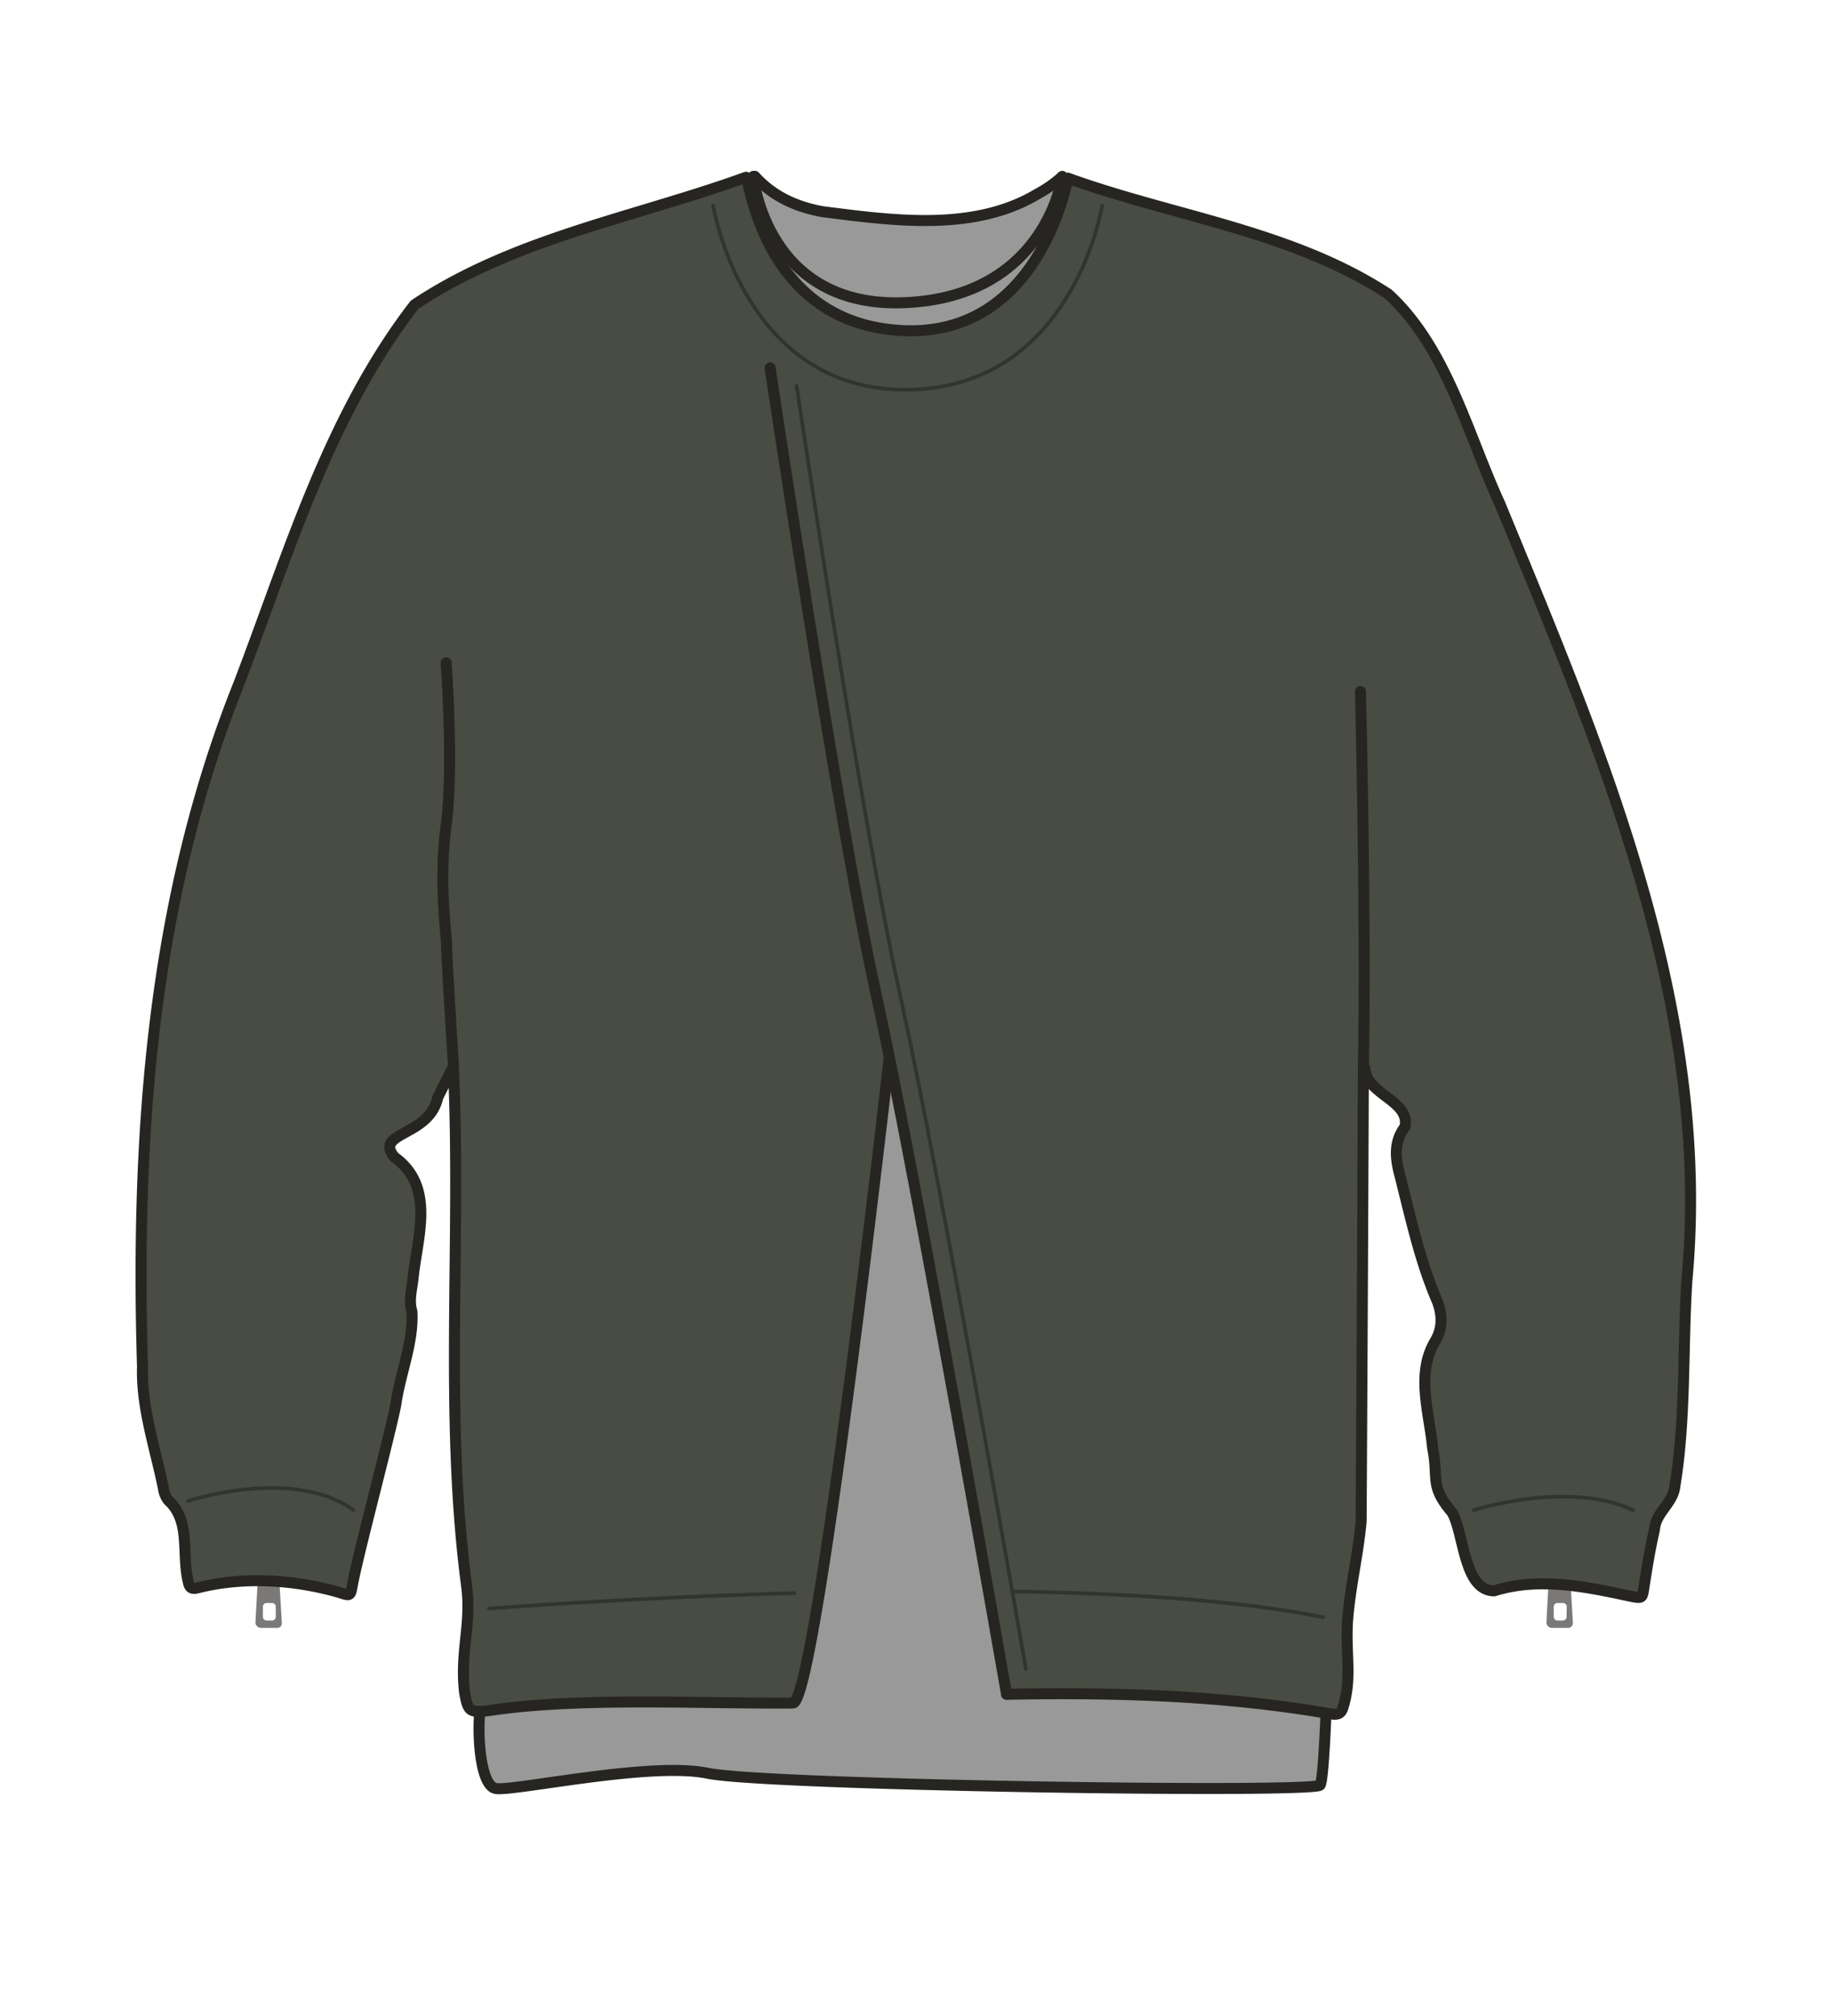 <svg xmlns="http://www.w3.org/2000/svg" width="500" height="550" viewBox="0 0 500 550"><path d="M427.08 429.09h-3a1.5 1.5 0 00-1.35 1.24c-.19 3.52-.39 7-.58 10.55 0 .49-.05 1-.08 1.49a1.53 1.53 0 001.6 1.75H428a1.35 1.35 0 001.13-.69v-.05a.93.93 0 00.05-.1l.09-.2a.13.13 0 010-.06 1.08 1.08 0 000-.21 1.61 1.61 0 000-.31c-.2-3.51-.41-7-.62-10.54 0-.5-.05-1-.08-1.5a1.53 1.53 0 00-1.49-1.37zm.53 9.24l-.05 2.77a1 1 0 01-1 1h-1.5a1 1 0 01-1-1v-2.77a1 1 0 011-1h1.5a1 1 0 011.05 1zM74.74 429.09h-3a1.49 1.49 0 00-1.35 1.24c-.19 3.52-.39 7-.58 10.55 0 .49-.06 1-.08 1.49a1.53 1.53 0 001.6 1.75h4.37a1.32 1.32 0 001.12-.69V443.28a1.19 1.19 0 00.08-.2v-.06a1.08 1.08 0 000-.21 1.61 1.61 0 000-.31c-.21-3.51-.41-7-.62-10.54l-.09-1.5a1.53 1.53 0 00-1.45-1.37zm.52 9.24v2.77a1 1 0 01-1 1h-1.51a1 1 0 01-1-1v-2.77a1 1 0 011-1h1.5a1 1 0 011.01 1z" fill="#7a7977"/><path d="M365.23 282.8s-1.73 202.07-5 204.25-151.41 0-167.06-3.27-53.14 5-57.87 4.15-5.46-18.39-3.64-26S133 282.8 133 282.8zM283.21 52.88c-17.35 10.43-39.46 7.31-58.64 4.88-7.1-1.26-13.57-4.12-18.57-9.67l-.4.07s-9.79 63.59 44.87 63.59 39.45-63.59 39.45-63.59a34.2 34.2 0 01-6.71 4.72z" fill="#999" stroke="#262521" stroke-linecap="round" stroke-linejoin="round" stroke-width="3"/><path d="M205.6 48.16s3.41 36.22 41.7 34.4 42.62-34.4 42.62-34.4" fill="none" stroke="#262521" stroke-linecap="round" stroke-linejoin="round" stroke-width="3"/><path d="M242.71 288.31s-19.89 176.23-26.28 176.3c-24.6.24-58.61-1.68-83 2.08-5.23.6-5.68.28-6.62-4.82-1.35-11.26 1.94-18.53.52-29.31-6.14-46.82-1.39-94.37-3.6-141.53-1.41 2.83-2.93 5.6-4.28 8.46-2.37 10.67-17.51 9.3-11.81 16.18 11.11 7.95 6.4 21.38 5.15 32.56-.25 3.15-1.35 6.27-.37 9.58.5 8.44-3.2 16.94-4.38 25.31-1.51 8-10.42 41.28-11.86 49.29-.57 3.18-.61 3-3.74 2-12.38-3.52-26.09-4.38-38.61-1.18-1.39.34-2.1 0-2.4-1.47-2-7.76.82-16.67-5.49-22.43a6.62 6.62 0 01-1.33-3.22c-2.23-11-6.08-22.12-5.72-33.3-1.92-63 2.6-126.93 26.19-186 13.6-35.43 24.56-73.32 48.06-103.67 27.33-18.2 60-23.76 90.46-34.78.81-.26 4.45 39.77 42.44 41.81s45.37-41.58 45.37-41.58C320.57 59.12 352.5 63 378.88 80.21c15.94 14.59 21.63 38 30.46 57.21 27.81 67.48 58 137.39 51.05 212.07-1.19 18.66-.23 37.46-3.28 56-.49 4.66-5.21 7.09-5.56 11.78-1.22 5.28-2.08 10.65-2.91 16-.4 2.6-.42 2.83-3.09 2.33-12.47-2.66-25.25-5.49-37.79-1.58-8.34-.15-8.14-15.56-11.45-21.4-6.27-7.37-3.6-9-5.32-17.64-.9-9.7-4.69-20.27.79-29.26 2-3.53 1.86-7.05.51-10.66-4.9-11.28-7.4-23.42-10.46-35.29-1.06-4.3-1.3-8.49 1.62-12.34 1.5-7.23-10.43-8.68-10.93-15.93l-.42.08q-.25 61.74-.61 123.47c-.82 9-2.69 16.41-3.56 25.44-1 10.07 1.35 17.05-1.49 25.63-.59 1.77-2 1.67-3.35 1.44-27.94-4.85-56.68-5.93-88.38-5.33" fill="#484c42" stroke="#262521" stroke-linecap="round" stroke-linejoin="round" stroke-width="3"/><path d="M121.77 180.84s2.11 28.62 0 44.25.11 29.7.11 32.87 1.89 33.04 1.89 33.04M371.3 188.66s1.59 62.14.8 102.89" fill="none" stroke="#262521" stroke-linecap="round" stroke-linejoin="round" stroke-width="3"/><path d="M276.39 434.17c31.5.51 62.17 2.47 84.77 7.05M133.45 438.85s37-2.93 83.3-4.23M51.32 409.51S80 400 96.47 412M402.18 412s25.94-8.31 43.55 0M194.62 56.1c2.77 14.3 15 50.28 52.49 50.23 39.57 0 51.53-38 53.68-50.23" fill="none" stroke="#32352d" stroke-linecap="round" stroke-linejoin="round"/><path d="M210.19 100.36s18.34 123.15 29.06 171.54 35.46 190.3 35.46 190.3" fill="none" stroke="#262521" stroke-linecap="round" stroke-linejoin="round" stroke-width="3"/><path d="M217.42 105.26S235 223.51 245.75 271.9 280 455.36 280 455.36" fill="none" stroke="#32352d" stroke-linecap="round" stroke-linejoin="round"/></svg>